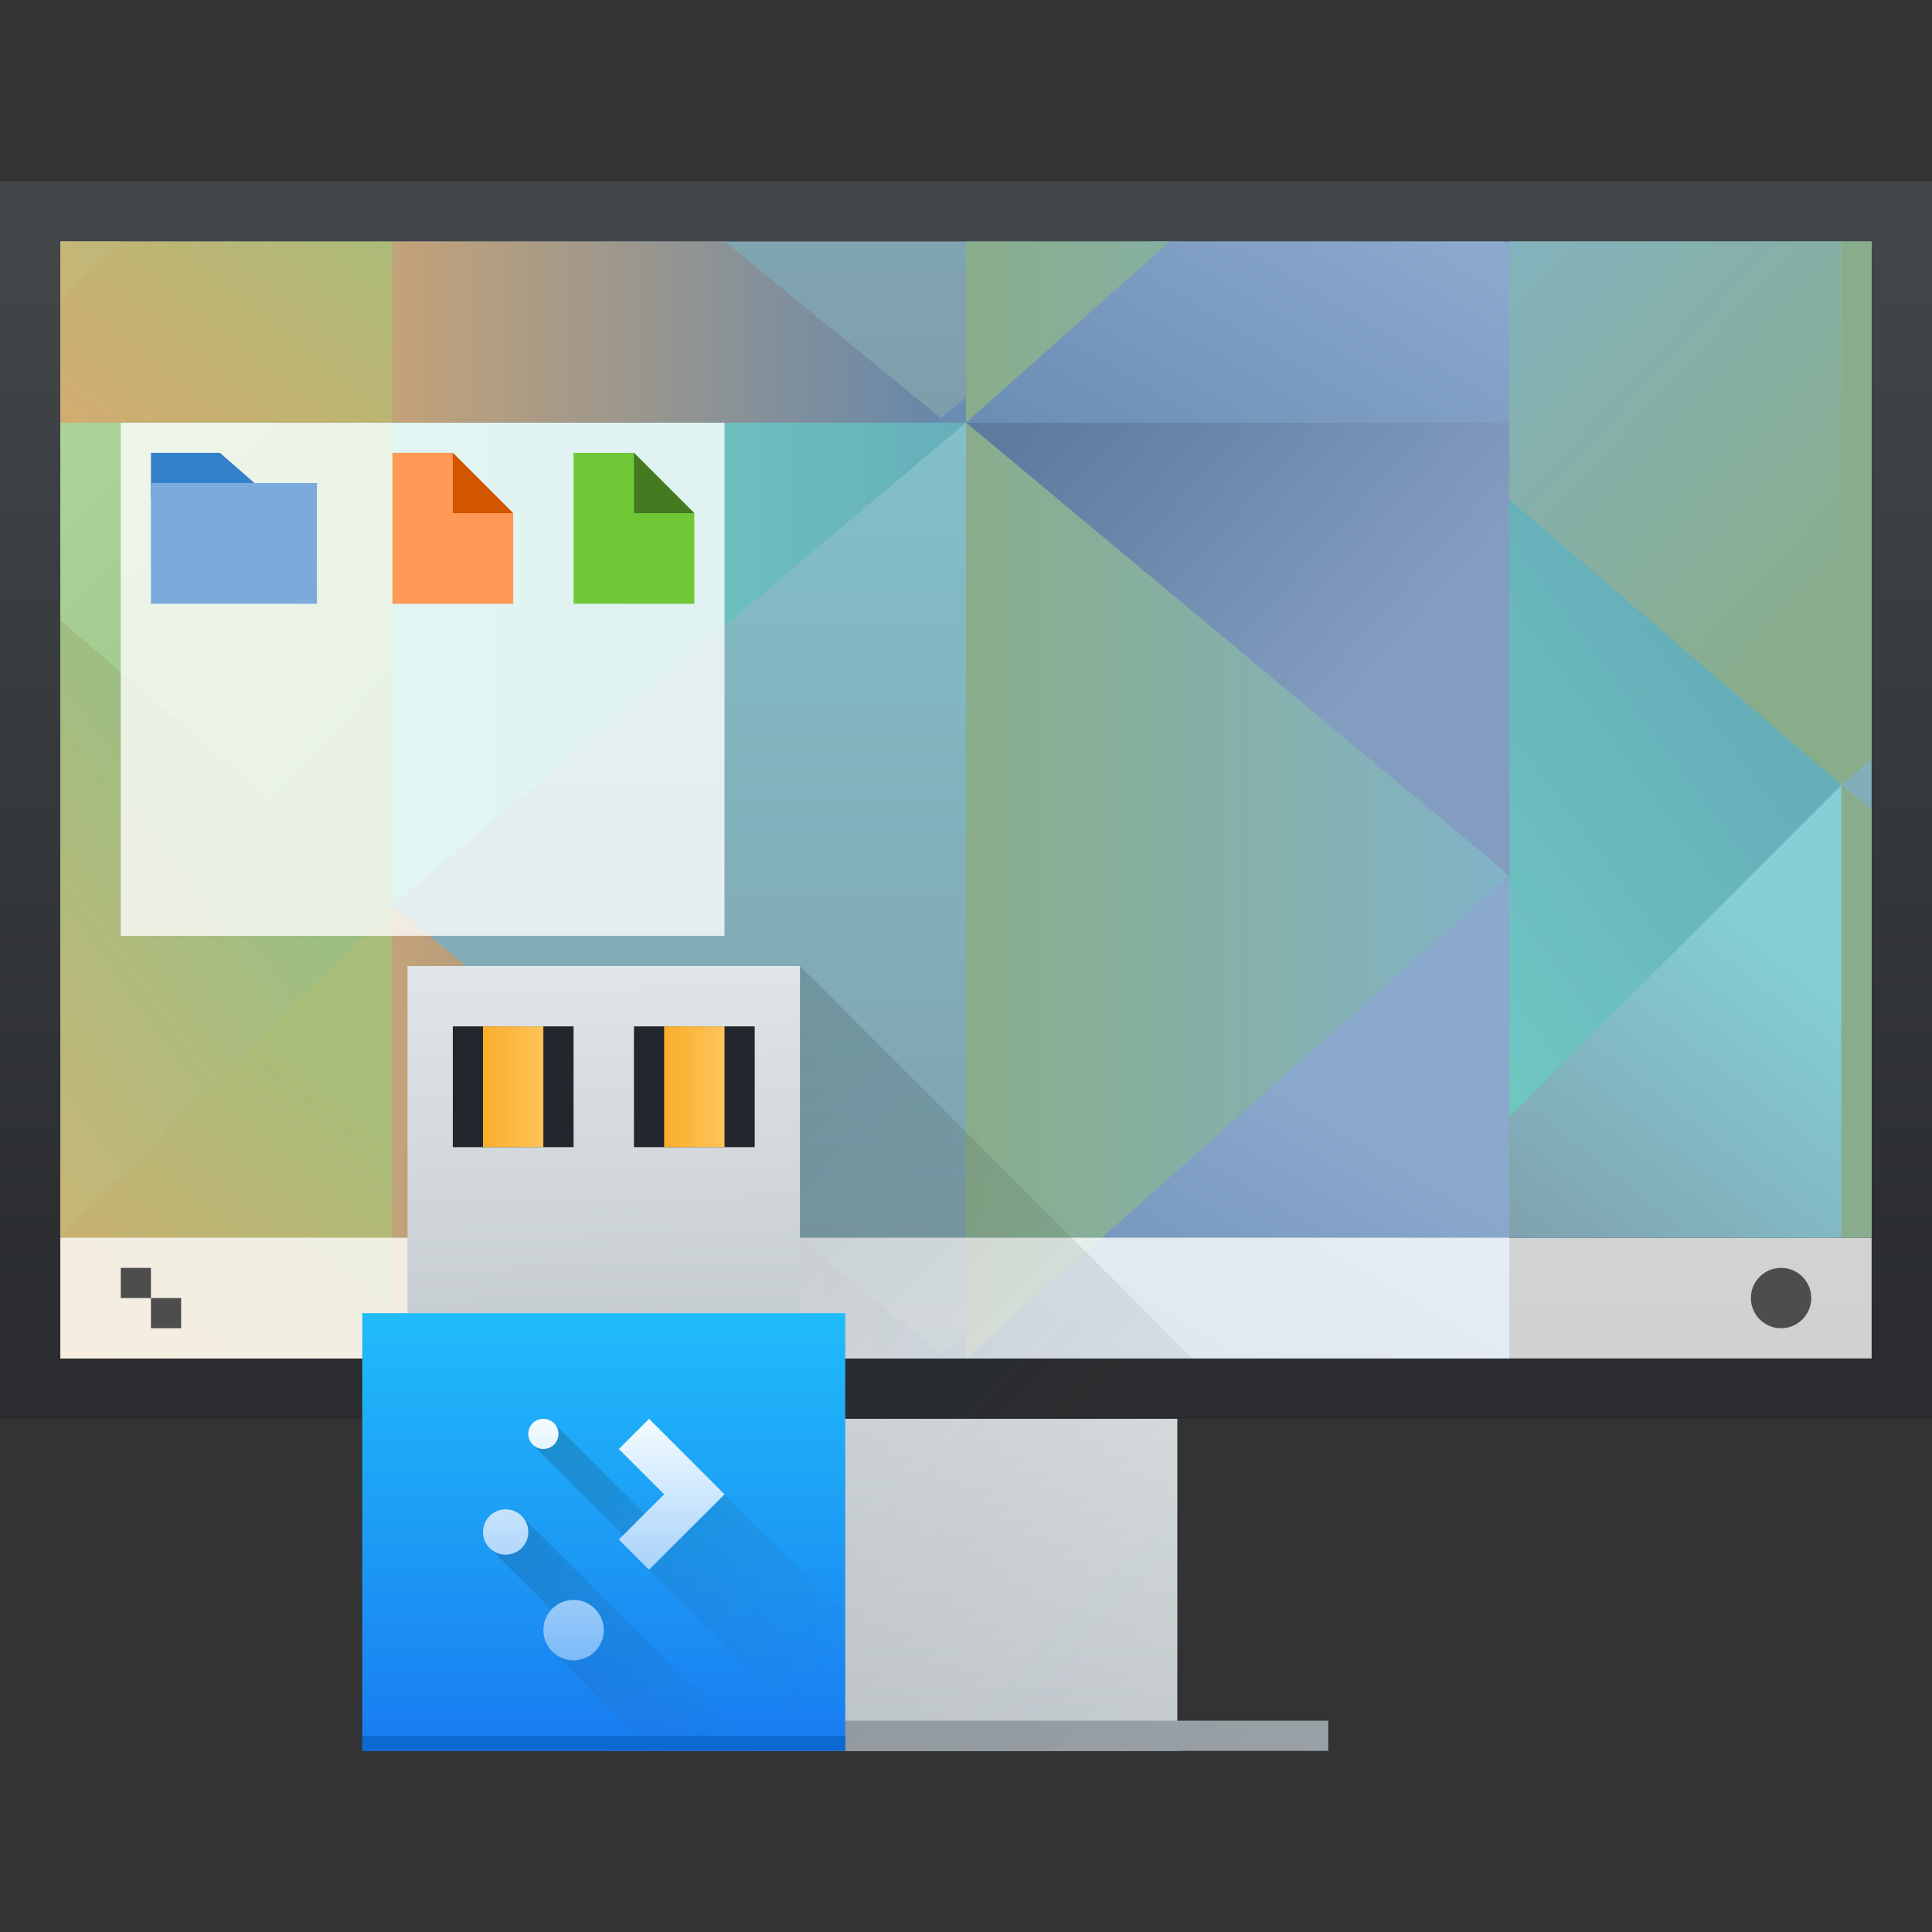 <?xml version="1.0" encoding="UTF-8" standalone="no"?>
<!-- Created with Inkscape (http://www.inkscape.org/) -->

<svg
   xmlns:dc="http://purl.org/dc/elements/1.1/"
   xmlns:cc="http://creativecommons.org/ns#"
   xmlns:rdf="http://www.w3.org/1999/02/22-rdf-syntax-ns#"
   xmlns:svg="http://www.w3.org/2000/svg"
   xmlns="http://www.w3.org/2000/svg"
   xmlns:xlink="http://www.w3.org/1999/xlink"
   xmlns:sodipodi="http://sodipodi.sourceforge.net/DTD/sodipodi-0.dtd"
   xmlns:inkscape="http://www.inkscape.org/namespaces/inkscape"
   width="128"
   height="128"
   id="svg5453"
   version="1.1"
   inkscape:version="0.91 r13725"
   sodipodi:docname="klingmo-live.svg">
  <rect width="100%" height="100%" fill="#333333" stroke="none"/>
  <defs
     id="defs5455">
    <linearGradient
       inkscape:collect="always"
       xlink:href="#linearGradient4143"
       id="linearGradient4158"
       x1="415.682"
       y1="557.798"
       x2="415.682"
       y2="528.798"
       gradientUnits="userSpaceOnUse"
       gradientTransform="matrix(0.783,0,0,1,59.254,18)" />
    <linearGradient
       id="linearGradient4400"
       inkscape:collect="always">
      <stop
         id="stop4402"
         offset="0"
         style="stop-color:#020303;stop-opacity:1" />
      <stop
         id="stop4404"
         offset="1"
         style="stop-color:#424649;stop-opacity:0" />
    </linearGradient>
    <linearGradient
       gradientTransform="translate(362.571,539.798)"
       gradientUnits="userSpaceOnUse"
       y2="34"
       x2="34"
       y1="14"
       x1="14"
       id="linearGradient4231"
       xlink:href="#linearGradient4400"
       inkscape:collect="always" />
    <linearGradient
       id="linearGradient4143"
       inkscape:collect="always">
      <stop
         id="stop4145"
         offset="0"
         style="stop-color:#197cf1;stop-opacity:1" />
      <stop
         id="stop4147"
         offset="1"
         style="stop-color:#20bcfa;stop-opacity:1" />
    </linearGradient>
    <linearGradient
       gradientUnits="userSpaceOnUse"
       y2="36"
       x2="32"
       y1="52"
       x1="32"
       id="linearGradient4301"
       xlink:href="#linearGradient4290"
       inkscape:collect="always"
       gradientTransform="translate(352.571,517.798)" />
    <linearGradient
       inkscape:collect="always"
       id="linearGradient4290">
      <stop
         style="stop-color:#7cbaf8;stop-opacity:1"
         offset="0"
         id="stop4292" />
      <stop
         style="stop-color:#f4fcff;stop-opacity:1"
         offset="1"
         id="stop4294" />
    </linearGradient>
    <linearGradient
       y2="528.798"
       x2="416.96"
       y1="552.798"
       x1="417.255"
       gradientTransform="matrix(0.636,0,0,1,120.251,-5)"
       gradientUnits="userSpaceOnUse"
       id="linearGradient4319"
       xlink:href="#linearGradient4303"
       inkscape:collect="always" />
    <linearGradient
       inkscape:collect="always"
       id="linearGradient4303">
      <stop
         style="stop-color:#c6cdd1;stop-opacity:1"
         offset="0"
         id="stop4305" />
      <stop
         style="stop-color:#e0e5e7;stop-opacity:1"
         offset="1"
         id="stop4307" />
    </linearGradient>
    <linearGradient
       gradientTransform="matrix(2,0,0,2,-408.571,-511.798)"
       y2="521.798"
       x2="400.571"
       y1="521.798"
       x1="398.571"
       gradientUnits="userSpaceOnUse"
       id="linearGradient4375"
       xlink:href="#linearGradient4143-8"
       inkscape:collect="always" />
    <linearGradient
       inkscape:collect="always"
       id="linearGradient4143-8">
      <stop
         style="stop-color:#faae2a;stop-opacity:1"
         offset="0"
         id="stop4145-7" />
      <stop
         style="stop-color:#ffc35a;stop-opacity:1"
         offset="1"
         id="stop4147-4" />
    </linearGradient>
    <linearGradient
       gradientTransform="matrix(2,0,0,2,-420.571,-511.798)"
       gradientUnits="userSpaceOnUse"
       y2="521.798"
       x2="400.571"
       y1="521.798"
       x1="398.571"
       id="linearGradient4371"
       xlink:href="#linearGradient4143-8"
       inkscape:collect="always" />
    <linearGradient
       inkscape:collect="always"
       xlink:href="#linearGradient4400"
       id="linearGradient4388"
       x1="12"
       y1="64"
       x2="72"
       y2="124"
       gradientUnits="userSpaceOnUse"
       gradientTransform="translate(12,0)" />
    <linearGradient
       id="linearGradient4159"
       inkscape:collect="always">
      <stop
         id="stop4161"
         offset="0"
         style="stop-color:#2a2c2f;stop-opacity:1" />
      <stop
         id="stop4163"
         offset="1"
         style="stop-color:#424649;stop-opacity:1" />
    </linearGradient>
    <linearGradient
       gradientTransform="matrix(2.167,0,0,2.182,-476.666,-623.398)"
       inkscape:collect="always"
       xlink:href="#linearGradient4159"
       id="linearGradient4250"
       x1="409.571"
       y1="536.798"
       x2="409.571"
       y2="503.798"
       gradientUnits="userSpaceOnUse" />
    <linearGradient
       inkscape:collect="always"
       xlink:href="#linearGradient4303"
       id="linearGradient4272"
       x1="408.571"
       y1="547.798"
       x2="408.571"
       y2="536.798"
       gradientUnits="userSpaceOnUse"
       gradientTransform="matrix(2.333,0,0,2.182,-544.762,-619.398)" />
    <linearGradient
       inkscape:collect="always"
       id="linearGradient4591">
      <stop
         style="stop-color:#7e8f9e;stop-opacity:1"
         offset="0"
         id="stop4593" />
      <stop
         style="stop-color:#84ced5;stop-opacity:1"
         offset="1"
         id="stop4595" />
    </linearGradient>
    <linearGradient
       inkscape:collect="always"
       xlink:href="#linearGradient4591"
       id="linearGradient4597-5"
       x1="419.571"
       y1="541.798"
       x2="419.571"
       y2="489.798"
       gradientUnits="userSpaceOnUse"
       gradientTransform="matrix(2.174,0,0,2.2,-509.312,-615.758)" />
    <linearGradient
       inkscape:collect="always"
       xlink:href="#linearGradient4675"
       id="linearGradient4681"
       x1="394.571"
       y1="535.798"
       x2="404.571"
       y2="522.798"
       gradientUnits="userSpaceOnUse"
       gradientTransform="matrix(2.2,0,0,2.286,-519.485,-661.168)" />
    <linearGradient
       inkscape:collect="always"
       id="linearGradient4675">
      <stop
         style="stop-color:#e4a56d;stop-opacity:1"
         offset="0"
         id="stop4677" />
      <stop
         style="stop-color:#a7bd78;stop-opacity:1"
         offset="1"
         id="stop4679" />
    </linearGradient>
    <linearGradient
       inkscape:collect="always"
       xlink:href="#linearGradient4683"
       id="linearGradient4689"
       x1="404.571"
       y1="532.798"
       x2="421.571"
       y2="532.798"
       gradientUnits="userSpaceOnUse"
       gradientTransform="matrix(2.159,0,0,2.286,-502.918,-661.168)" />
    <linearGradient
       inkscape:collect="always"
       id="linearGradient4683">
      <stop
         style="stop-color:#c3a278;stop-opacity:1"
         offset="0"
         id="stop4685" />
      <stop
         style="stop-color:#6688aa;stop-opacity:1"
         offset="1"
         id="stop4687" />
    </linearGradient>
    <linearGradient
       inkscape:collect="always"
       xlink:href="#linearGradient4722"
       id="linearGradient4728"
       x1="430.571"
       y1="536.798"
       x2="437.5"
       y2="524.798"
       gradientUnits="userSpaceOnUse"
       gradientTransform="matrix(2.216,0,0,2.286,-527.469,-661.168)" />
    <linearGradient
       inkscape:collect="always"
       id="linearGradient4722">
      <stop
         style="stop-color:#6588af;stop-opacity:1"
         offset="0"
         id="stop4724" />
      <stop
         style="stop-color:#8ba8cd;stop-opacity:1"
         offset="1"
         id="stop4726" />
    </linearGradient>
    <linearGradient
       inkscape:collect="always"
       xlink:href="#linearGradient4834"
       id="linearGradient4840"
       x1="421.571"
       y1="514.798"
       x2="438.571"
       y2="514.798"
       gradientUnits="userSpaceOnUse"
       gradientTransform="matrix(2.098,0,0,2.2,-475.873,-615.758)" />
    <linearGradient
       inkscape:collect="always"
       id="linearGradient4834">
      <stop
         style="stop-color:#89ad8b;stop-opacity:1"
         offset="0"
         id="stop4836" />
      <stop
         style="stop-color:#82b3c7;stop-opacity:1"
         offset="1"
         id="stop4838" />
    </linearGradient>
    <linearGradient
       inkscape:collect="always"
       xlink:href="#linearGradient4778"
       id="linearGradient4784"
       x1="387.571"
       y1="525.798"
       x2="401.571"
       y2="513.798"
       gradientUnits="userSpaceOnUse"
       gradientTransform="matrix(2.2,0,0,2.55,-519.485,-794.634)" />
    <linearGradient
       inkscape:collect="always"
       id="linearGradient4778">
      <stop
         style="stop-color:#e1b16f;stop-opacity:1"
         offset="0"
         id="stop4780" />
      <stop
         style="stop-color:#99bf83;stop-opacity:1"
         offset="1"
         id="stop4782" />
    </linearGradient>
    <linearGradient
       inkscape:collect="always"
       xlink:href="#linearGradient4786"
       id="linearGradient4792"
       x1="404.571"
       y1="510.798"
       x2="391.571"
       y2="498.798"
       gradientUnits="userSpaceOnUse"
       gradientTransform="matrix(2.2,0,0,2.2,-519.485,-615.758)" />
    <linearGradient
       inkscape:collect="always"
       id="linearGradient4786">
      <stop
         style="stop-color:#99c487;stop-opacity:1"
         offset="0"
         id="stop4788" />
      <stop
         style="stop-color:#b4d99e;stop-opacity:1"
         offset="1"
         id="stop4790" />
    </linearGradient>
    <linearGradient
       inkscape:collect="always"
       xlink:href="#linearGradient4802"
       id="linearGradient4808"
       x1="404.571"
       y1="501.798"
       x2="421.571"
       y2="501.616"
       gradientUnits="userSpaceOnUse"
       gradientTransform="matrix(2.235,0,0,2.2,-533.765,-615.758)" />
    <linearGradient
       inkscape:collect="always"
       id="linearGradient4802">
      <stop
         style="stop-color:#75d5c7;stop-opacity:1"
         offset="0"
         id="stop4804" />
      <stop
         style="stop-color:#66afb9;stop-opacity:1"
         offset="1"
         id="stop4806" />
    </linearGradient>
    <linearGradient
       inkscape:collect="always"
       xlink:href="#linearGradient4770"
       id="linearGradient4776"
       x1="428.571"
       y1="495.798"
       x2="438.571"
       y2="504.798"
       gradientUnits="userSpaceOnUse"
       gradientTransform="matrix(2.098,0,0,2.125,-475.873,-578.274)" />
    <linearGradient
       inkscape:collect="always"
       id="linearGradient4770">
      <stop
         style="stop-color:#5c7b9e;stop-opacity:1"
         offset="0"
         id="stop4772" />
      <stop
         style="stop-color:#839dc0;stop-opacity:1"
         offset="1"
         id="stop4774" />
    </linearGradient>
    <linearGradient
       inkscape:collect="always"
       xlink:href="#linearGradient4591"
       id="linearGradient4473"
       gradientUnits="userSpaceOnUse"
       gradientTransform="matrix(2.174,0,0,2.2,-853.883,-1137.556)"
       x1="419.571"
       y1="541.798"
       x2="419.571"
       y2="489.798" />
    <linearGradient
       inkscape:collect="always"
       xlink:href="#linearGradient4675"
       id="linearGradient4475"
       gradientUnits="userSpaceOnUse"
       gradientTransform="matrix(2.2,0,0,2.286,-864.057,-1182.966)"
       x1="394.571"
       y1="535.798"
       x2="404.571"
       y2="522.798" />
    <linearGradient
       inkscape:collect="always"
       xlink:href="#linearGradient4683"
       id="linearGradient4477"
       gradientUnits="userSpaceOnUse"
       gradientTransform="matrix(2.159,0,0,2.286,-847.489,-1182.966)"
       x1="404.571"
       y1="532.798"
       x2="421.571"
       y2="532.798" />
    <linearGradient
       inkscape:collect="always"
       xlink:href="#linearGradient4722"
       id="linearGradient4479"
       gradientUnits="userSpaceOnUse"
       gradientTransform="matrix(2.216,0,0,2.286,-872.041,-1182.966)"
       x1="430.571"
       y1="536.798"
       x2="437.5"
       y2="524.798" />
    <linearGradient
       inkscape:collect="always"
       xlink:href="#linearGradient4834"
       id="linearGradient4481"
       gradientUnits="userSpaceOnUse"
       gradientTransform="matrix(2.098,0,0,2.2,-820.445,-1137.556)"
       x1="421.571"
       y1="514.798"
       x2="438.571"
       y2="514.798" />
    <linearGradient
       inkscape:collect="always"
       xlink:href="#linearGradient4778"
       id="linearGradient4483"
       gradientUnits="userSpaceOnUse"
       gradientTransform="matrix(2.2,0,0,2.55,-864.057,-1316.432)"
       x1="387.571"
       y1="525.798"
       x2="401.571"
       y2="513.798" />
    <linearGradient
       inkscape:collect="always"
       xlink:href="#linearGradient4591"
       id="linearGradient4549"
       gradientUnits="userSpaceOnUse"
       gradientTransform="matrix(2.174,0,0,2.2,-757.883,-1083.556)"
       x1="419.571"
       y1="541.798"
       x2="419.571"
       y2="489.798" />
    <linearGradient
       inkscape:collect="always"
       xlink:href="#linearGradient4591"
       id="linearGradient4551"
       gradientUnits="userSpaceOnUse"
       gradientTransform="matrix(2.2,0,0,2.286,-423.485,-669.168)"
       x1="394.571"
       y1="535.798"
       x2="404.571"
       y2="522.798" />
    <linearGradient
       inkscape:collect="always"
       xlink:href="#linearGradient4834"
       id="linearGradient4553"
       gradientUnits="userSpaceOnUse"
       gradientTransform="matrix(2.159,0,0,2.286,-751.489,-1128.966)"
       x1="404.571"
       y1="532.798"
       x2="421.571"
       y2="532.798" />
    <linearGradient
       inkscape:collect="always"
       xlink:href="#linearGradient4802"
       id="linearGradient4559"
       gradientUnits="userSpaceOnUse"
       gradientTransform="matrix(2.2,0,0,2.55,-423.485,-802.634)"
       x1="387.571"
       y1="525.798"
       x2="401.571"
       y2="513.798" />
    <linearGradient
       inkscape:collect="always"
       xlink:href="#linearGradient4834"
       id="linearGradient4561"
       gradientUnits="userSpaceOnUse"
       gradientTransform="matrix(2.2,0,0,2.2,-423.485,-623.758)"
       x1="404.571"
       y1="510.798"
       x2="391.571"
       y2="498.798" />
    <linearGradient
       inkscape:collect="always"
       xlink:href="#linearGradient4834"
       id="linearGradient4563"
       gradientUnits="userSpaceOnUse"
       gradientTransform="matrix(2.235,0,0,2.2,-782.336,-1083.556)"
       x1="404.571"
       y1="501.798"
       x2="421.571"
       y2="501.616" />
  </defs>
  <sodipodi:namedview
     id="base"
     pagecolor="#ffffff"
     bordercolor="#666666"
     borderopacity="1.0"
     inkscape:pageopacity="0"
     inkscape:pageshadow="2"
     inkscape:zoom="2.3036213"
     inkscape:cx="45.044469"
     inkscape:cy="72.689679"
     inkscape:document-units="px"
     inkscape:current-layer="layer1"
     showgrid="true"
     fit-margin-top="0"
     fit-margin-left="0"
     fit-margin-right="0"
     fit-margin-bottom="0"
     inkscape:window-width="1024"
     inkscape:window-height="600"
     inkscape:window-x="0"
     inkscape:window-y="0"
     inkscape:window-maximized="1"
     inkscape:showpageshadow="false"
     borderlayer="true"
     showguides="true">
    <inkscape:grid
       type="xygrid"
       id="grid4063"
       originx="40"
       originy="40"
       empspacing="2" />
    <sodipodi:guide
       position="1.6503906e-06,128"
       orientation="128,0"
       id="guide4211" />
    <sodipodi:guide
       position="1.6503906e-06,-3.6328124e-06"
       orientation="0,128"
       id="guide4213" />
    <sodipodi:guide
       position="128,-3.6328124e-06"
       orientation="-128,0"
       id="guide4215" />
    <sodipodi:guide
       position="128,128"
       orientation="0,-128"
       id="guide4217" />
    <sodipodi:guide
       position="12,116"
       orientation="104,0"
       id="guide4219" />
    <sodipodi:guide
       position="12,12"
       orientation="0,104"
       id="guide4221" />
    <sodipodi:guide
       position="116,12"
       orientation="-104,0"
       id="guide4223" />
    <sodipodi:guide
       position="116,116"
       orientation="0,-104"
       id="guide4225" />
  </sodipodi:namedview>
  <g
     inkscape:label="Capa 1"
     inkscape:groupmode="layer"
     id="layer1"
     transform="translate(-344.571,-459.798)">
    <path
       style="opacity:1;fill:url(#linearGradient4272);fill-opacity:1;stroke:none;stroke-width:2.8;stroke-miterlimit:4;stroke-dasharray:none;stroke-opacity:0.55"
       d="m 394.571,551.798 0,15.273 0,4.364 0,4.364 28,0 0,-4.364 0,-4.364 0,-15.273 z"
       id="rect4254"
       inkscape:connector-curvature="0"
       sodipodi:nodetypes="ccccccccc" />
    <rect
       style="opacity:1;fill:url(#linearGradient4250);fill-opacity:1;stroke:none;stroke-width:2.8;stroke-miterlimit:4;stroke-dasharray:none;stroke-opacity:0.55"
       id="rect4173"
       width="128"
       height="82"
       x="344.571"
       y="471.798" />
    <path
       style="opacity:1;fill:url(#linearGradient4597-5);fill-opacity:1;stroke:none"
       d="m 348.571,483.798 0,66 95.665,0 0,-66 -95.665,0 z"
       id="path4589-5"
       inkscape:connector-curvature="0" />
    <path
       style="fill:url(#linearGradient4681);fill-opacity:1;fill-rule:evenodd;stroke:none;stroke-width:1px;stroke-linecap:butt;stroke-linejoin:miter;stroke-opacity:1"
       d="m 370.571,517.798 -22,18.821 0,13.179 22,0 0,-32 z"
       id="path4476-9"
       inkscape:connector-curvature="0" />
    <path
       sodipodi:nodetypes="cccc"
       style="fill:url(#linearGradient4689);fill-opacity:1;fill-rule:evenodd;stroke:none;stroke-width:1px;stroke-linecap:butt;stroke-linejoin:miter;stroke-opacity:1"
       d="m 370.571,519.798 0,30 36.704,0 z"
       id="path4478-4"
       inkscape:connector-curvature="0" />
    <path
       style="fill:url(#linearGradient4728);fill-opacity:1;fill-rule:evenodd;stroke:none;stroke-width:1px;stroke-linecap:butt;stroke-linejoin:miter;stroke-opacity:1"
       d="m 444.571,517.798 -38,32 38,2e-5 z"
       id="path4488-0-8"
       inkscape:connector-curvature="0"
       sodipodi:nodetypes="cccc" />
    <path
       style="fill:url(#linearGradient4840);fill-opacity:1;fill-rule:evenodd;stroke:none;stroke-width:1px;stroke-linecap:butt;stroke-linejoin:miter;stroke-opacity:1"
       d="m 408.571,536.598 0,-48.8 36,30 -36,32 z"
       id="path4188-3"
       inkscape:connector-curvature="0"
       sodipodi:nodetypes="ccccc" />
    <path
       sodipodi:nodetypes="cccc"
       style="fill:url(#linearGradient4784);fill-opacity:1;fill-rule:evenodd;stroke:none;stroke-width:1px;stroke-linecap:butt;stroke-linejoin:miter;stroke-opacity:1"
       d="m 348.571,499.798 0,42 22,-22 z"
       id="path4192-6"
       inkscape:connector-curvature="0" />
    <path
       sodipodi:nodetypes="cccccc"
       style="fill:url(#linearGradient4792);fill-opacity:1;fill-rule:evenodd;stroke:none;stroke-width:1px;stroke-linecap:butt;stroke-linejoin:miter;stroke-opacity:1"
       d="m 348.571,483.798 0,17.084 22,18.916 0,-14 0,-22 z"
       id="path4198-3"
       inkscape:connector-curvature="0" />
    <path
       sodipodi:nodetypes="cccccc"
       style="fill:url(#linearGradient4808);fill-opacity:1;fill-rule:evenodd;stroke:none;stroke-width:1px;stroke-linecap:butt;stroke-linejoin:miter;stroke-opacity:1"
       d="m 370.571,483.798 0,22 0,14 38,-32 -6,-4 z"
       id="path4200-1"
       inkscape:connector-curvature="0" />
    <path
       style="fill:url(#linearGradient4776);fill-opacity:1;fill-rule:evenodd;stroke:none;stroke-width:1px;stroke-linecap:butt;stroke-linejoin:miter;stroke-opacity:1"
       d="m 413.669,483.798 -5.097,4 36,30 0,-12 0,-22 z"
       id="path4202-1"
       inkscape:connector-curvature="0"
       sodipodi:nodetypes="cccccc" />
    <rect
       style="opacity:1;fill:#99a1a7;fill-opacity:1;stroke:none;stroke-width:2.8;stroke-miterlimit:4;stroke-dasharray:none;stroke-opacity:0.55"
       id="rect4295"
       width="48"
       height="2"
       x="384.571"
       y="573.798" />
    <g
       id="g4420">
      <rect
         y="541.798"
         x="348.571"
         height="8"
         width="120"
         id="rect4267"
         style="opacity:1;fill:#ffffff;fill-opacity:0.784;stroke:none" />
      <circle
         r="2"
         cy="545.798"
         cx="462.571"
         id="path4166"
         style="opacity:1;fill:#4d4d4d;fill-opacity:1;stroke:none;stroke-opacity:1" />
      <path
         sodipodi:nodetypes="cccccccccc"
         id="rect4183"
         d="m 352.571,543.798 0,2 2,0 0,-2 z m 2,2 0,2 2,0 0,-2 z"
         style="opacity:1;fill:#4d4d4d;fill-opacity:1;stroke:none;stroke-opacity:1"
         inkscape:connector-curvature="0" />
    </g>
    <g
       id="g4411">
      <rect
         y="487.798"
         x="352.571"
         height="34"
         width="40"
         id="rect3432"
         style="fill:#ffffff;fill-opacity:0.784;stroke:none" />
      <path
         sodipodi:nodetypes="cccccc"
         inkscape:connector-curvature="0"
         id="rect4235"
         d="m 370.571,489.798 0,10 8,0 0,-6 -4,-4 z"
         style="opacity:1;fill:#ff9955;fill-opacity:1;stroke:none" />
      <path
         inkscape:connector-curvature="0"
         id="path4237"
         d="m 374.571,489.798 4,4 -4,0 z"
         style="fill:#d45500;fill-opacity:1;fill-rule:evenodd;stroke:none;stroke-width:1px;stroke-linecap:butt;stroke-linejoin:miter;stroke-opacity:1" />
      <path
         inkscape:connector-curvature="0"
         id="path4409"
         d="m 354.571,489.798 0,3 8,0 -3.429,-3 z"
         style="fill:#3580ca;fill-opacity:1;fill-rule:evenodd;stroke:none;stroke-width:1px;stroke-linecap:butt;stroke-linejoin:miter;stroke-opacity:1" />
      <path
         sodipodi:nodetypes="ccccc"
         inkscape:connector-curvature="0"
         id="rect4272"
         d="m 354.571,491.798 11,0 0,8 -11,0 z"
         style="fill:#7aabdc;fill-opacity:1;stroke:none" />
      <path
         style="opacity:1;fill:#71c837;fill-opacity:1;stroke:none"
         d="m 382.571,489.798 0,10 8,0 0,-6 -4,-4 z"
         id="path4275"
         inkscape:connector-curvature="0"
         sodipodi:nodetypes="cccccc" />
      <path
         style="fill:#447821;fill-opacity:1;fill-rule:evenodd;stroke:none;stroke-width:1px;stroke-linecap:butt;stroke-linejoin:miter;stroke-opacity:1"
         d="m 386.571,489.798 4,4 -4,0 z"
         id="path4277"
         inkscape:connector-curvature="0" />
    </g>
    <path
       style="opacity:1;fill:url(#linearGradient4473);fill-opacity:1;stroke:none"
       d="M 4 16 L 4 28 L 99.666 28 L 99.666 16 L 4 16 z "
       transform="translate(344.571,459.798)"
       id="path4425" />
    <path
       style="fill:url(#linearGradient4475);fill-opacity:1;fill-rule:evenodd;stroke:none;stroke-width:1px;stroke-linecap:butt;stroke-linejoin:miter;stroke-opacity:1"
       d="M 4 16 L 4 28 L 26 28 L 26 16 L 4 16 z "
       transform="translate(344.571,459.798)"
       id="path4427" />
    <path
       style="fill:url(#linearGradient4477);fill-opacity:1;fill-rule:evenodd;stroke:none;stroke-width:1px;stroke-linecap:butt;stroke-linejoin:miter;stroke-opacity:1"
       d="M 26 16 L 26 28 L 62.703 28 L 48.021 16 L 26 16 z "
       transform="translate(344.571,459.798)"
       id="path4429" />
    <path
       style="fill:url(#linearGradient4479);fill-opacity:1;fill-rule:evenodd;stroke:none;stroke-width:1px;stroke-linecap:butt;stroke-linejoin:miter;stroke-opacity:1"
       d="M 76.25 16 L 62 28 L 100 28 L 100 16 L 76.25 16 z "
       transform="translate(344.571,459.798)"
       id="path4431" />
    <path
       style="fill:url(#linearGradient4481);fill-opacity:1;fill-rule:evenodd;stroke:none;stroke-width:1px;stroke-linecap:butt;stroke-linejoin:miter;stroke-opacity:1"
       d="M 64 16 L 64 28 L 77.5 16 L 64 16 z "
       transform="translate(344.571,459.798)"
       id="path4433" />
    <path
       style="fill:url(#linearGradient4483);fill-opacity:1;fill-rule:evenodd;stroke:none;stroke-width:1px;stroke-linecap:butt;stroke-linejoin:miter;stroke-opacity:1"
       d="M 4 16 L 4 20 L 8 16 L 4 16 z "
       transform="translate(344.571,459.798)"
       id="path4435" />
    <path
       style="opacity:1;fill:url(#linearGradient4549);fill-opacity:1;stroke:none"
       d="M 100 16 L 100 82 L 124 82 L 124 16 L 100 16 z "
       transform="translate(344.571,459.798)"
       id="path4501" />
    <path
       style="fill:url(#linearGradient4551);fill-opacity:1.0;fill-rule:evenodd;stroke:none;stroke-width:1px;stroke-linecap:butt;stroke-linejoin:miter;stroke-opacity:1"
       d="m 466.571,509.798 -22,18.821 0,13.179 22,0 0,-32 z"
       id="path4503"
       inkscape:connector-curvature="0" />
    <path
       style="fill:url(#linearGradient4553);fill-opacity:1.0;fill-rule:evenodd;stroke:none;stroke-width:1px;stroke-linecap:butt;stroke-linejoin:miter;stroke-opacity:1"
       d="M 122 52 L 122 82 L 124 82 L 124 53.635 L 122 52 z "
       transform="translate(344.571,459.798)"
       id="path4505" />
    <path
       sodipodi:nodetypes="cccc"
       style="fill:url(#linearGradient4559);fill-opacity:1.0;fill-rule:evenodd;stroke:none;stroke-width:1px;stroke-linecap:butt;stroke-linejoin:miter;stroke-opacity:1"
       d="m 444.571,491.798 0,42 22,-22 z"
       id="path4511"
       inkscape:connector-curvature="0" />
    <path
       sodipodi:nodetypes="cccccc"
       style="fill:url(#linearGradient4561);fill-opacity:1.0;fill-rule:evenodd;stroke:none;stroke-width:1px;stroke-linecap:butt;stroke-linejoin:miter;stroke-opacity:1"
       d="m 444.571,475.798 0,17.084 22,18.916 0,-14 0,-22 z"
       id="path4513"
       inkscape:connector-curvature="0" />
    <path
       style="fill:url(#linearGradient4563);fill-opacity:1.0;fill-rule:evenodd;stroke:none;stroke-width:1px;stroke-linecap:butt;stroke-linejoin:miter;stroke-opacity:1"
       d="M 122 16 L 122 38 L 122 52 L 124 50.316 L 124 16 L 122 16 z "
       transform="translate(344.571,459.798)"
       id="path4515" />
    <path
       style="opacity:0.2;fill:url(#linearGradient4388);fill-opacity:1;fill-rule:evenodd;stroke:none;stroke-width:1px;stroke-linecap:butt;stroke-linejoin:miter;stroke-opacity:1"
       d="M 53 64 L 27 87 L 24 116 L 88 116 L 88 114 L 78 114 L 78 94 L 81.75 92.75 L 53 64 z "
       transform="translate(344.571,459.798)"
       id="path4377" />
    <rect
       ry="0"
       y="523.798"
       x="371.571"
       height="24"
       width="26"
       id="rect4317"
       style="opacity:1;fill:url(#linearGradient4319);fill-opacity:1;stroke:none" />
    <rect
       style="opacity:1;fill:url(#linearGradient4158);fill-opacity:1;stroke:none"
       id="rect4139"
       width="32"
       height="29"
       x="368.571"
       y="546.798"
       ry="0" />
    <path
       inkscape:connector-curvature="0"
       style="opacity:0.2;fill:url(#linearGradient4231);fill-opacity:1;stroke:none;stroke-opacity:1"
       d="m 381.278,554.091 -1.414,1.414 8,8 -0.293,0.293 12,12 1,0 0,-9 -8,-8 -3.293,3.293 -8,-8 z m -2.146,6.146 -2.121,2.121 5.5,5.5 -1.354,1.354 6.586,6.586 6.951,0 -15.562,-15.561 z"
       id="rect4200" />
    <path
       inkscape:connector-curvature="0"
       style="opacity:1;fill:url(#linearGradient4301);fill-opacity:1;stroke:none"
       d="m 380.571,553.798 c -0.554,0 -1,0.446 -1,1 0,0.554 0.446,1 1,1 0.554,0 1,-0.446 1,-1 0,-0.554 -0.446,-1 -1,-1 z m 7,0 -2,2 3,3 -3,3 2,2 3,-3 2,-2 -5,-5 z m -9.5,6 c -0.831,0 -1.5,0.669 -1.5,1.5 0,0.831 0.669,1.5 1.5,1.5 0.831,0 1.5,-0.669 1.5,-1.5 0,-0.831 -0.669,-1.5 -1.5,-1.5 z m 4.5,6 c -1.108,0 -2,0.892 -2,2 0,1.108 0.892,2 2,2 1.108,0 2,-0.892 2,-2 0,-1.108 -0.892,-2 -2,-2 z"
       id="path4292" />
    <rect
       style="opacity:1;fill:#0c69cf;fill-opacity:1;stroke:none;stroke-width:2.8;stroke-miterlimit:4;stroke-dasharray:none;stroke-opacity:0.55"
       id="rect4492"
       width="32"
       height="1"
       x="368.571"
       y="574.798" />
    <rect
       style="opacity:1;fill:#23262c;fill-opacity:1;stroke:none"
       id="rect4359"
       width="8"
       height="8"
       x="374.571"
       y="527.798" />
    <rect
       y="527.798"
       x="386.572"
       height="8"
       width="8"
       id="rect4361"
       style="opacity:1;fill:#23262c;fill-opacity:1;stroke:none" />
    <rect
       style="opacity:1;fill:url(#linearGradient4371);fill-opacity:1;stroke:none"
       id="rect4363"
       width="4"
       height="8"
       x="376.571"
       y="527.798" />
    <rect
       y="527.798"
       x="388.572"
       height="8"
       width="4"
       id="rect4373"
       style="opacity:1;fill:url(#linearGradient4375);fill-opacity:1;stroke:none" />
  </g>
</svg>
